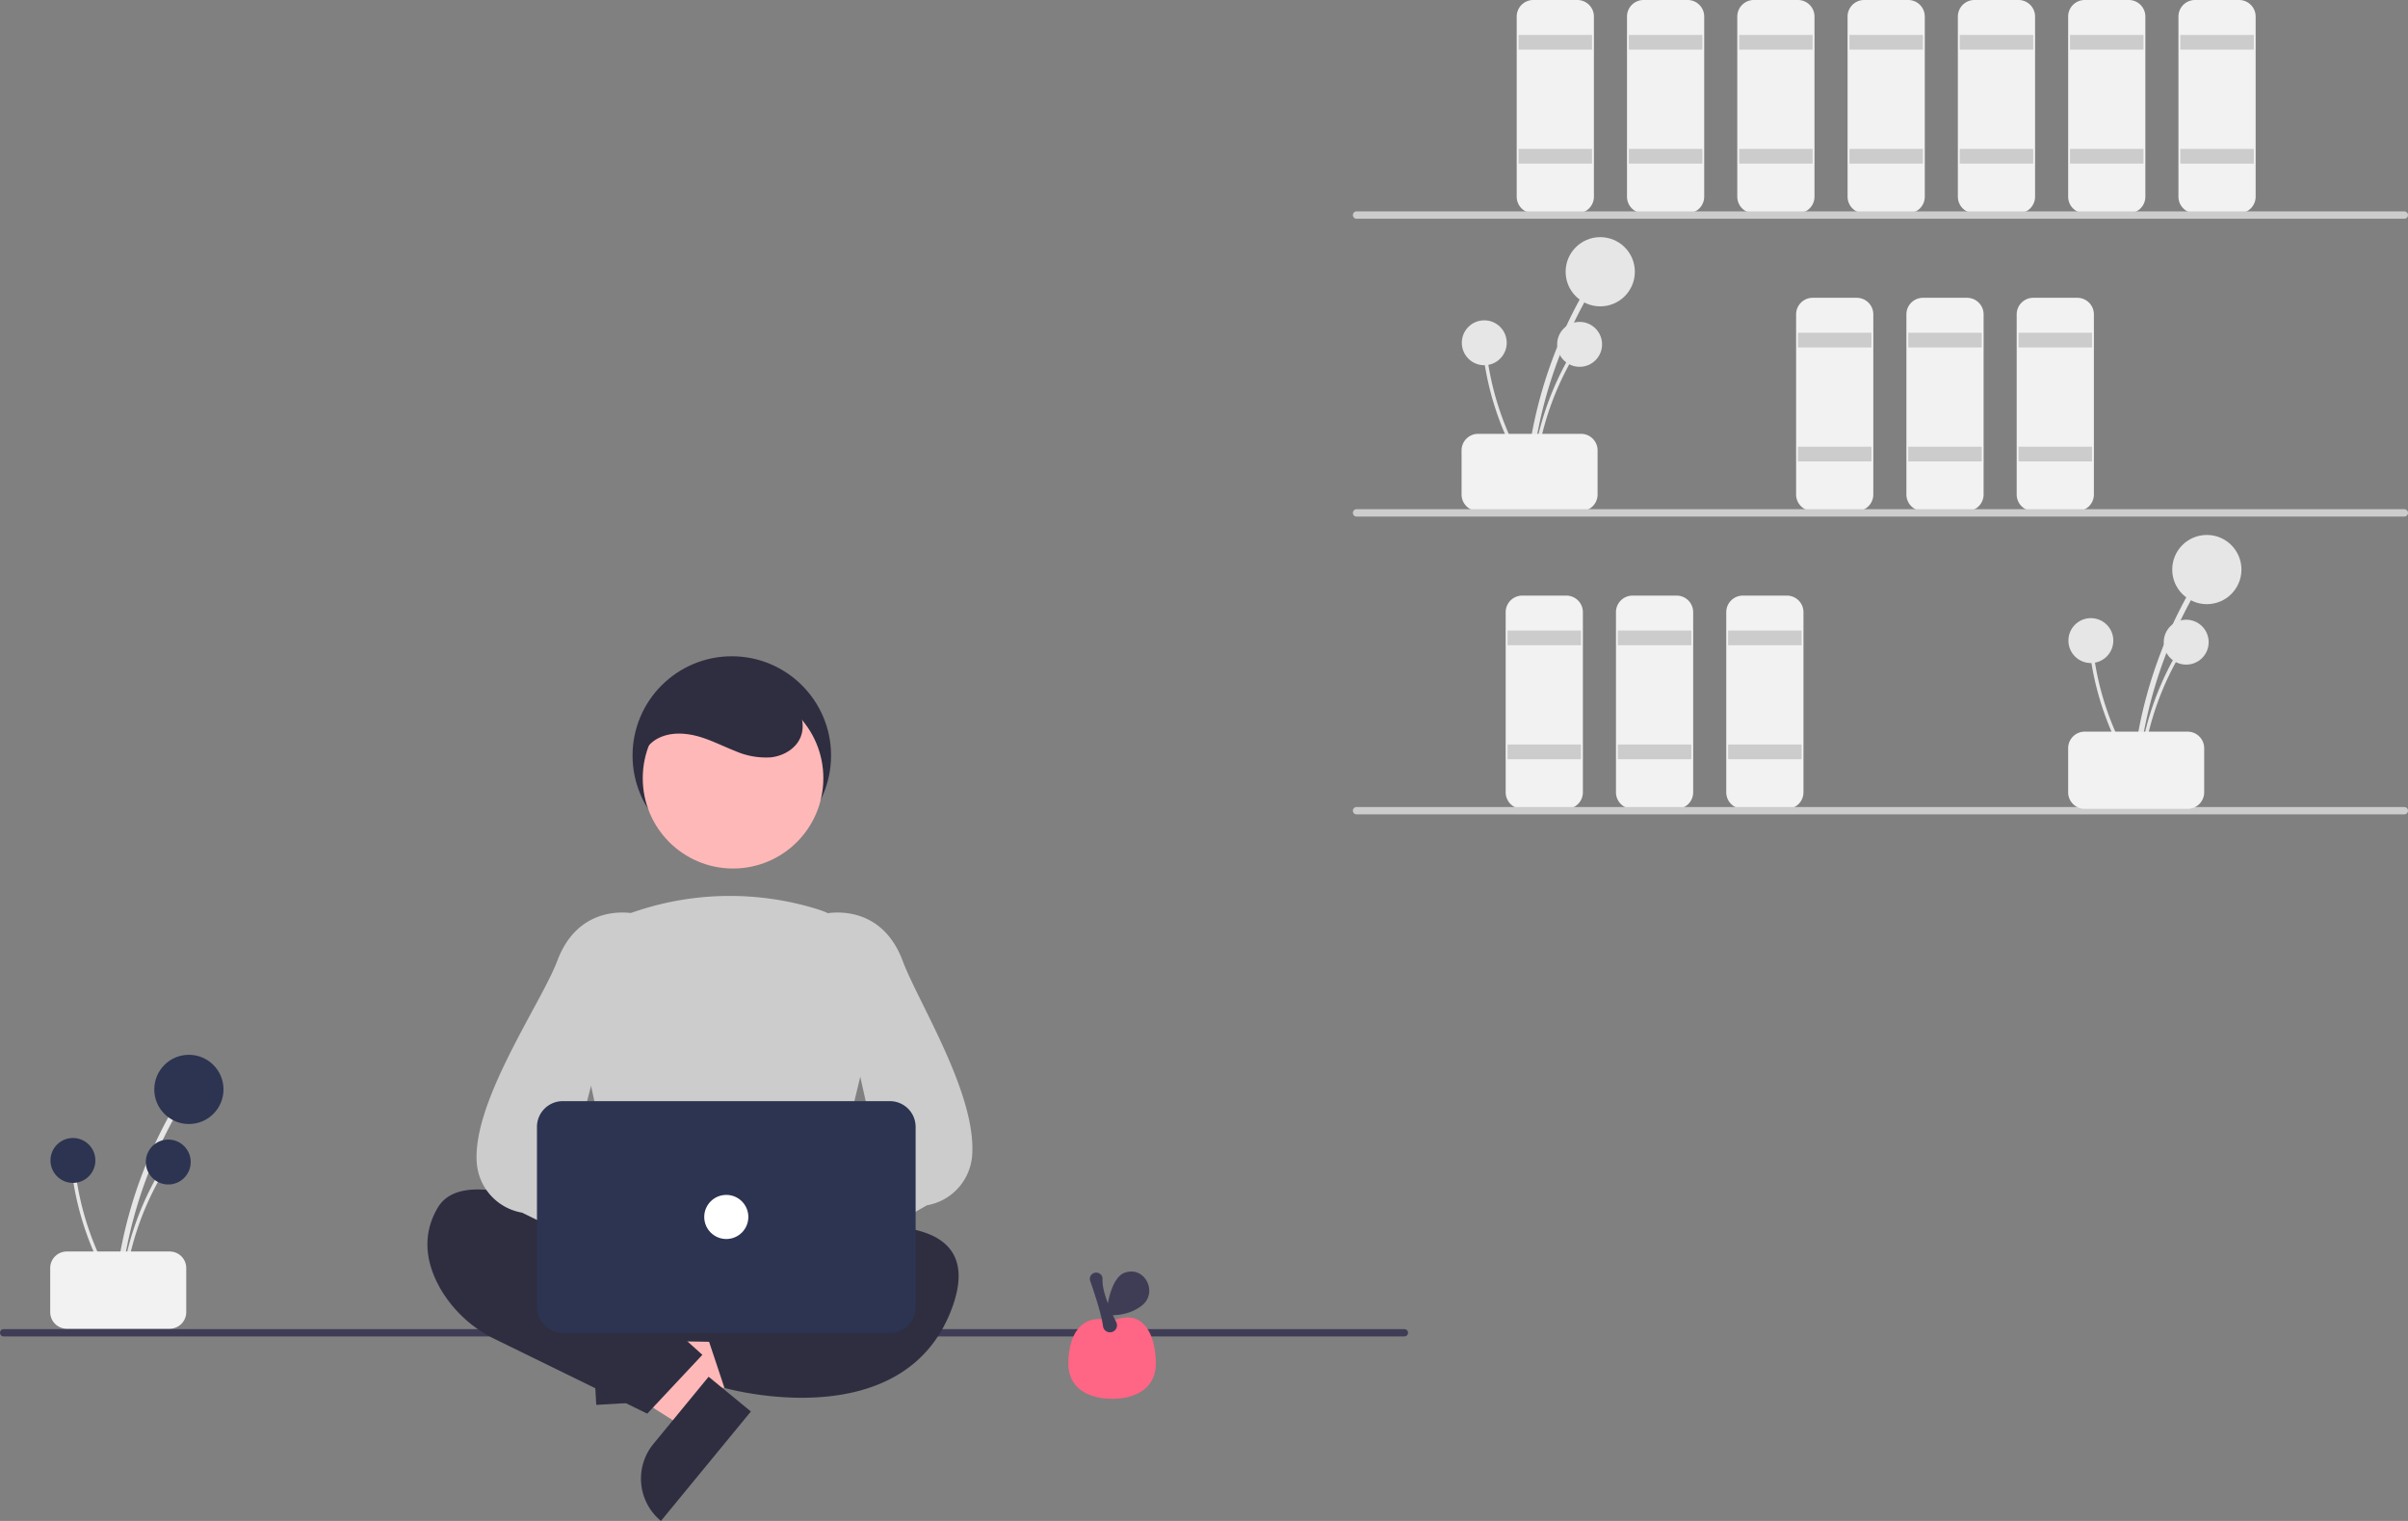 <svg xmlns="http://www.w3.org/2000/svg" data-name="Layer 1" width="655" height="413.68"><rect width="100%" height="100%" fill="#808080" stroke="none"/><path d="M416.563 129.423a122.041 122.041 0 0 1 10.1-38.517q2.28-5.093 5.019-9.961a.744.744 0 0 0-1.284-.75 123.729 123.729 0 0 0-13.768 37.982q-1.033 5.583-1.553 11.246c-.089.952 1.398.946 1.486 0Z" fill="#e6e6e6"/><circle cx="435.282" cy="73.914" r="9.414" fill="#e6e6e6"/><path d="M417.526 129.673a79.174 79.174 0 0 1 6.553-24.988q1.479-3.304 3.255-6.462a.483.483 0 0 0-.833-.487 80.268 80.268 0 0 0-8.931 24.641q-.67 3.622-1.008 7.296c-.058.618.907.614.964 0Z" fill="#e6e6e6"/><circle cx="429.67" cy="93.662" r="6.108" fill="#e6e6e6"/><path d="M416.309 129.096a79.174 79.174 0 0 1-10.203-23.732q-.865-3.515-1.407-7.098a.483.483 0 0 0-.956.128 80.268 80.268 0 0 0 8.113 24.923q1.7 3.268 3.692 6.372c.335.523 1.094-.074.76-.593Z" fill="#e6e6e6"/><circle cx="403.735" cy="93.233" r="6.108" fill="#e6e6e6"/><path d="M670.06 377.66v-12a4.505 4.505 0 0 1 4.5-4.5h28a4.505 4.505 0 0 1 4.5 4.5v12a4.505 4.505 0 0 1-4.5 4.5h-28a4.505 4.505 0 0 1-4.5-4.5ZM701.56 301.16h-12a4.505 4.505 0 0 1-4.5-4.5v-49a4.505 4.505 0 0 1 4.5-4.5h12a4.505 4.505 0 0 1 4.5 4.5v49a4.505 4.505 0 0 1-4.5 4.5Z" transform="translate(-272.5 -243.16)" fill="#f2f2f2" style="isolation:isolate"/><path fill="#ccc" d="M413.059 9.5h20v4h-20zM413.059 40.5h20v4h-20z"/><path d="M731.56 301.16h-12a4.505 4.505 0 0 1-4.5-4.5v-49a4.505 4.505 0 0 1 4.5-4.5h12a4.505 4.505 0 0 1 4.5 4.5v49a4.505 4.505 0 0 1-4.5 4.5Z" transform="translate(-272.5 -243.16)" fill="#f2f2f2" style="isolation:isolate"/><path fill="#ccc" d="M443.059 9.5h20v4h-20zM443.059 40.5h20v4h-20z"/><path d="M761.56 301.16h-12a4.505 4.505 0 0 1-4.5-4.5v-49a4.505 4.505 0 0 1 4.5-4.5h12a4.505 4.505 0 0 1 4.5 4.5v49a4.505 4.505 0 0 1-4.5 4.5Z" transform="translate(-272.5 -243.16)" fill="#f2f2f2" style="isolation:isolate"/><path fill="#ccc" d="M473.059 9.5h20v4h-20zM473.059 40.5h20v4h-20z"/><path d="M777.56 382.16h-12a4.505 4.505 0 0 1-4.5-4.5v-49a4.505 4.505 0 0 1 4.5-4.5h12a4.505 4.505 0 0 1 4.5 4.5v49a4.505 4.505 0 0 1-4.5 4.5Z" transform="translate(-272.5 -243.16)" fill="#f2f2f2" style="isolation:isolate"/><path fill="#ccc" d="M489.059 90.5h20v4h-20zM489.059 121.5h20v4h-20z"/><path d="M807.56 382.16h-12a4.505 4.505 0 0 1-4.5-4.5v-49a4.505 4.505 0 0 1 4.5-4.5h12a4.505 4.505 0 0 1 4.5 4.5v49a4.505 4.505 0 0 1-4.5 4.5Z" transform="translate(-272.5 -243.16)" fill="#f2f2f2" style="isolation:isolate"/><path fill="#ccc" d="M519.059 90.5h20v4h-20zM519.059 121.5h20v4h-20z"/><path d="M837.56 382.16h-12a4.505 4.505 0 0 1-4.5-4.5v-49a4.505 4.505 0 0 1 4.5-4.5h12a4.505 4.505 0 0 1 4.5 4.5v49a4.505 4.505 0 0 1-4.5 4.5Z" transform="translate(-272.5 -243.16)" fill="#f2f2f2" style="isolation:isolate"/><path fill="#ccc" d="M549.059 90.5h20v4h-20zM549.059 121.5h20v4h-20z"/><path d="M698.56 463.16h-12a4.505 4.505 0 0 1-4.5-4.5v-49a4.505 4.505 0 0 1 4.5-4.5h12a4.505 4.505 0 0 1 4.5 4.5v49a4.505 4.505 0 0 1-4.5 4.5Z" transform="translate(-272.5 -243.16)" fill="#f2f2f2" style="isolation:isolate"/><path fill="#ccc" d="M410.059 171.5h20v4h-20zM410.059 202.5h20v4h-20z"/><path d="M728.56 463.16h-12a4.505 4.505 0 0 1-4.5-4.5v-49a4.505 4.505 0 0 1 4.5-4.5h12a4.505 4.505 0 0 1 4.5 4.5v49a4.505 4.505 0 0 1-4.5 4.5Z" transform="translate(-272.5 -243.16)" fill="#f2f2f2" style="isolation:isolate"/><path fill="#ccc" d="M440.059 171.5h20v4h-20zM440.059 202.5h20v4h-20z"/><path d="M758.56 463.16h-12a4.505 4.505 0 0 1-4.5-4.5v-49a4.505 4.505 0 0 1 4.5-4.5h12a4.505 4.505 0 0 1 4.5 4.5v49a4.505 4.505 0 0 1-4.5 4.5Z" transform="translate(-272.5 -243.16)" fill="#f2f2f2" style="isolation:isolate"/><path fill="#ccc" d="M470.059 171.5h20v4h-20zM470.059 202.5h20v4h-20z"/><path d="M791.56 301.16h-12a4.505 4.505 0 0 1-4.5-4.5v-49a4.505 4.505 0 0 1 4.5-4.5h12a4.505 4.505 0 0 1 4.5 4.5v49a4.505 4.505 0 0 1-4.5 4.5Z" transform="translate(-272.5 -243.16)" fill="#f2f2f2" style="isolation:isolate"/><path fill="#ccc" d="M503.059 9.5h20v4h-20zM503.059 40.5h20v4h-20z"/><path d="M821.56 301.16h-12a4.505 4.505 0 0 1-4.5-4.5v-49a4.505 4.505 0 0 1 4.5-4.5h12a4.505 4.505 0 0 1 4.5 4.5v49a4.505 4.505 0 0 1-4.5 4.5Z" transform="translate(-272.5 -243.16)" fill="#f2f2f2" style="isolation:isolate"/><path fill="#ccc" d="M533.059 9.5h20v4h-20zM533.059 40.5h20v4h-20z"/><path d="M851.56 301.16h-12a4.505 4.505 0 0 1-4.5-4.5v-49a4.505 4.505 0 0 1 4.5-4.5h12a4.505 4.505 0 0 1 4.5 4.5v49a4.505 4.505 0 0 1-4.5 4.5Z" transform="translate(-272.5 -243.16)" fill="#f2f2f2" style="isolation:isolate"/><path fill="#ccc" d="M563.059 9.5h20v4h-20zM563.059 40.5h20v4h-20z"/><path d="M881.56 301.16h-12a4.505 4.505 0 0 1-4.5-4.5v-49a4.505 4.505 0 0 1 4.5-4.5h12a4.505 4.505 0 0 1 4.5 4.5v49a4.505 4.505 0 0 1-4.5 4.5Z" transform="translate(-272.5 -243.16)" fill="#f2f2f2" style="isolation:isolate"/><path fill="#ccc" d="M593.059 9.5h20v4h-20zM593.059 40.5h20v4h-20zM654 59.5H369a1 1 0 0 1 0-2h285a1 1 0 0 1 0 2ZM654 140.5H369a1 1 0 0 1 0-2h285a1 1 0 0 1 0 2ZM654 221.5H369a1 1 0 0 1 0-2h285a1 1 0 0 1 0 2Z"/><path d="M581.563 210.423a122.041 122.041 0 0 1 10.1-38.517q2.28-5.093 5.019-9.961a.744.744 0 0 0-1.284-.75 123.729 123.729 0 0 0-13.768 37.982q-1.033 5.583-1.553 11.246c-.089.952 1.398.946 1.486 0Z" fill="#e6e6e6"/><circle cx="600.282" cy="154.914" r="9.414" fill="#e6e6e6"/><path d="M582.526 210.673a79.174 79.174 0 0 1 6.553-24.988q1.479-3.304 3.255-6.462a.483.483 0 0 0-.833-.487 80.268 80.268 0 0 0-8.931 24.641q-.67 3.622-1.008 7.296c-.058.618.907.614.964 0Z" fill="#e6e6e6"/><circle cx="594.67" cy="174.662" r="6.108" fill="#e6e6e6"/><path d="M581.309 210.096a79.174 79.174 0 0 1-10.203-23.732q-.865-3.515-1.407-7.098a.483.483 0 0 0-.956.128 80.268 80.268 0 0 0 8.113 24.923q1.7 3.268 3.692 6.372c.335.523 1.094-.074.76-.593Z" fill="#e6e6e6"/><circle cx="568.735" cy="174.233" r="6.108" fill="#e6e6e6"/><path d="M835.06 458.66v-12a4.505 4.505 0 0 1 4.5-4.5h28a4.505 4.505 0 0 1 4.5 4.5v12a4.505 4.505 0 0 1-4.5 4.5h-28a4.505 4.505 0 0 1-4.5-4.5Z" transform="translate(-272.5 -243.16)" fill="#f2f2f2" style="isolation:isolate"/><path d="M382 363.5H1a1 1 0 0 1 0-2h381a1 1 0 0 1 0 2Z" fill="#3f3d56"/><circle cx="199.059" cy="205.5" r="27" fill="#2f2e41"/><path fill="#ffb8b8" d="m173.405 378.826-.715-12.238 46.866-8.585 1.056 18.064-47.207 2.759z"/><path d="m175.675 357.641 1.38 23.604-14.861.868-2.249-38.465a14.887 14.887 0 0 1 15.73 13.993Z" fill="#2f2e41"/><path fill="#ffb8b8" d="m193.789 378.714-7.785 9.471-40.236-25.519 11.489-13.978 36.532 30.026z"/><path d="m177.737 392.726 15.014-18.266 11.5 9.453-24.466 29.766a14.887 14.887 0 0 1-2.048-20.953ZM171.387 334.67l-5.32 25.079a4 4 0 0 0 3.848 4.83l52.298.843a4 4 0 0 0 4.004-4.695l-4.575-25.922a4 4 0 0 0-3.939-3.305H175.3a4 4 0 0 0-3.913 3.17Z" fill="#2f2e41"/><path d="M180.06 343.5s-51-32-61-15c-5 8.5-2.5 16.75 1.25 22.875a34.63 34.63 0 0 0 14.402 12.891l41.347 20.234 15-16-10-9ZM206.06 338.5s66-19 53 17-62 22-62 22l-5-15 17-12Z" fill="#2f2e41"/><circle cx="199.398" cy="211.665" r="24.561" fill="#ffb8b8"/><path d="M200.685 342.469a131.994 131.994 0 0 1-30.258-3.987l-.292-.08-13.706-63.045a23.225 23.225 0 0 1 14.933-26.943 80.46 80.46 0 0 1 51.3-1.024 23.47 23.47 0 0 1 15.635 27.764L222.99 338.35l-.216.102c-6.362 3.014-14.317 4.017-22.088 4.017Z" fill="#ccc"/><path d="M182.274 347.366a10.056 10.056 0 0 1 14.476-5.312l26.986-23.424 2.442 18.408-26.001 19.422a10.11 10.11 0 0 1-17.903-9.094Z" fill="#ffb8b8"/><path d="M208.012 352.476a4.534 4.534 0 0 1-1.296-.19 4.453 4.453 0 0 1-2.963-2.817l-3.257-9.229a4.472 4.472 0 0 1 1.302-4.902l36.77-22.074-14.495-64.661.369-.09c.15-.036 15-3.416 21.085 12.811 4.262 11.365 20.032 36.077 18.92 52.777a14.885 14.885 0 0 1-12.323 13.727l-41.388 23.713a4.456 4.456 0 0 1-2.724.935Z" fill="#ccc"/><path d="M212.136 345.173a10.056 10.056 0 0 0-14.475-5.313l-26.987-23.424-2.441 18.408 26 19.423a10.11 10.11 0 0 0 17.903-9.094Z" fill="#ffb8b8"/><path d="M189.106 352.476a4.456 4.456 0 0 1-2.724-.935l-44.388-21.713a14.885 14.885 0 0 1-12.322-13.727c-1.113-16.7 17.657-43.412 21.919-54.777 6.085-16.227 20.935-12.848 21.086-12.81l.368.089-17.494 66.66 39.769 20.075a4.472 4.472 0 0 1 1.302 4.902l-3.257 9.229a4.453 4.453 0 0 1-2.963 2.816 4.535 4.535 0 0 1-1.296.19Z" fill="#ccc"/><path d="M242.06 362.5h-89a7.008 7.008 0 0 1-7-7v-49a7.008 7.008 0 0 1 7-7h89a7.008 7.008 0 0 1 7 7v49a7.008 7.008 0 0 1-7 7Z" fill="#2c3451"/><circle cx="197.559" cy="331" r="6" fill="#fff"/><path d="M174.59 210.666c-1.455-3.693.933-8.093 4.476-9.881s7.819-1.449 11.609-.27c3.184.99 6.17 2.526 9.276 3.739a20.762 20.762 0 0 0 9.753 1.736c3.315-.374 6.613-2.232 7.97-5.28 1.405-3.158.449-7.013-1.716-9.708a18.8 18.8 0 0 0-8.612-5.535c-7.307-2.575-15.748-2.65-22.532 1.092s-11.394 11.71-9.992 19.33" fill="#2f2e41"/><path d="M32.662 351.818a122.042 122.042 0 0 1 10.101-38.517q2.28-5.092 5.018-9.96a.744.744 0 0 0-1.283-.75 123.728 123.728 0 0 0-13.768 37.982q-1.034 5.583-1.554 11.245c-.088.953 1.399.947 1.486 0Z" fill="#e6e6e6"/><circle cx="51.381" cy="296.31" r="9.414" fill="#2c3451"/><path d="M33.625 352.069a79.174 79.174 0 0 1 6.553-24.988q1.48-3.304 3.256-6.462a.483.483 0 0 0-.833-.487 80.269 80.269 0 0 0-8.932 24.64q-.67 3.623-1.008 7.297c-.057.617.908.613.965 0Z" fill="#e6e6e6"/><circle cx="45.769" cy="316.058" r="6.108" fill="#2c3451"/><path d="M32.408 351.492a79.174 79.174 0 0 1-10.202-23.733q-.866-3.514-1.408-7.097a.483.483 0 0 0-.956.128 80.268 80.268 0 0 0 8.113 24.923q1.7 3.268 3.693 6.372c.335.522 1.093-.074.76-.593Z" fill="#e6e6e6"/><circle cx="19.835" cy="315.629" r="6.108" fill="#2c3451"/><path d="M286.159 600.056v-12a4.505 4.505 0 0 1 4.5-4.5h28a4.505 4.505 0 0 1 4.5 4.5v12a4.505 4.505 0 0 1-4.5 4.5h-28a4.505 4.505 0 0 1-4.5-4.5Z" transform="translate(-272.5 -243.16)" fill="#f2f2f2" style="isolation:isolate"/><path d="M314.409 370.9c0 6.578-5.332 9.567-11.909 9.567s-11.909-2.99-11.909-9.566 2.647-14.252 11.909-11.605c9.262-3.97 11.909 5.028 11.909 11.605Z" fill="#ff6584"/><path d="M301.92 362.377a1.904 1.904 0 0 1-1.891-1.66c-.394-3.28-2.568-9.707-3.484-12.318a1.703 1.703 0 0 1 .22-1.567 1.787 1.787 0 0 1 2.663-.192 1.705 1.705 0 0 1 .469 1.276c-.18 3.35 2.263 8.765 3.735 11.694a1.908 1.908 0 0 1-1.51 2.756 1.763 1.763 0 0 1-.202.01Z" fill="#3f3d56"/><path d="M310.732 354.985c4.134-3.383.89-10.307-4.283-8.978a4.178 4.178 0 0 0-1.864.994c-3.174 2.998-3.666 10.67-3.666 10.67s5.605.759 9.813-2.686Z" fill="#3f3d56"/></svg>